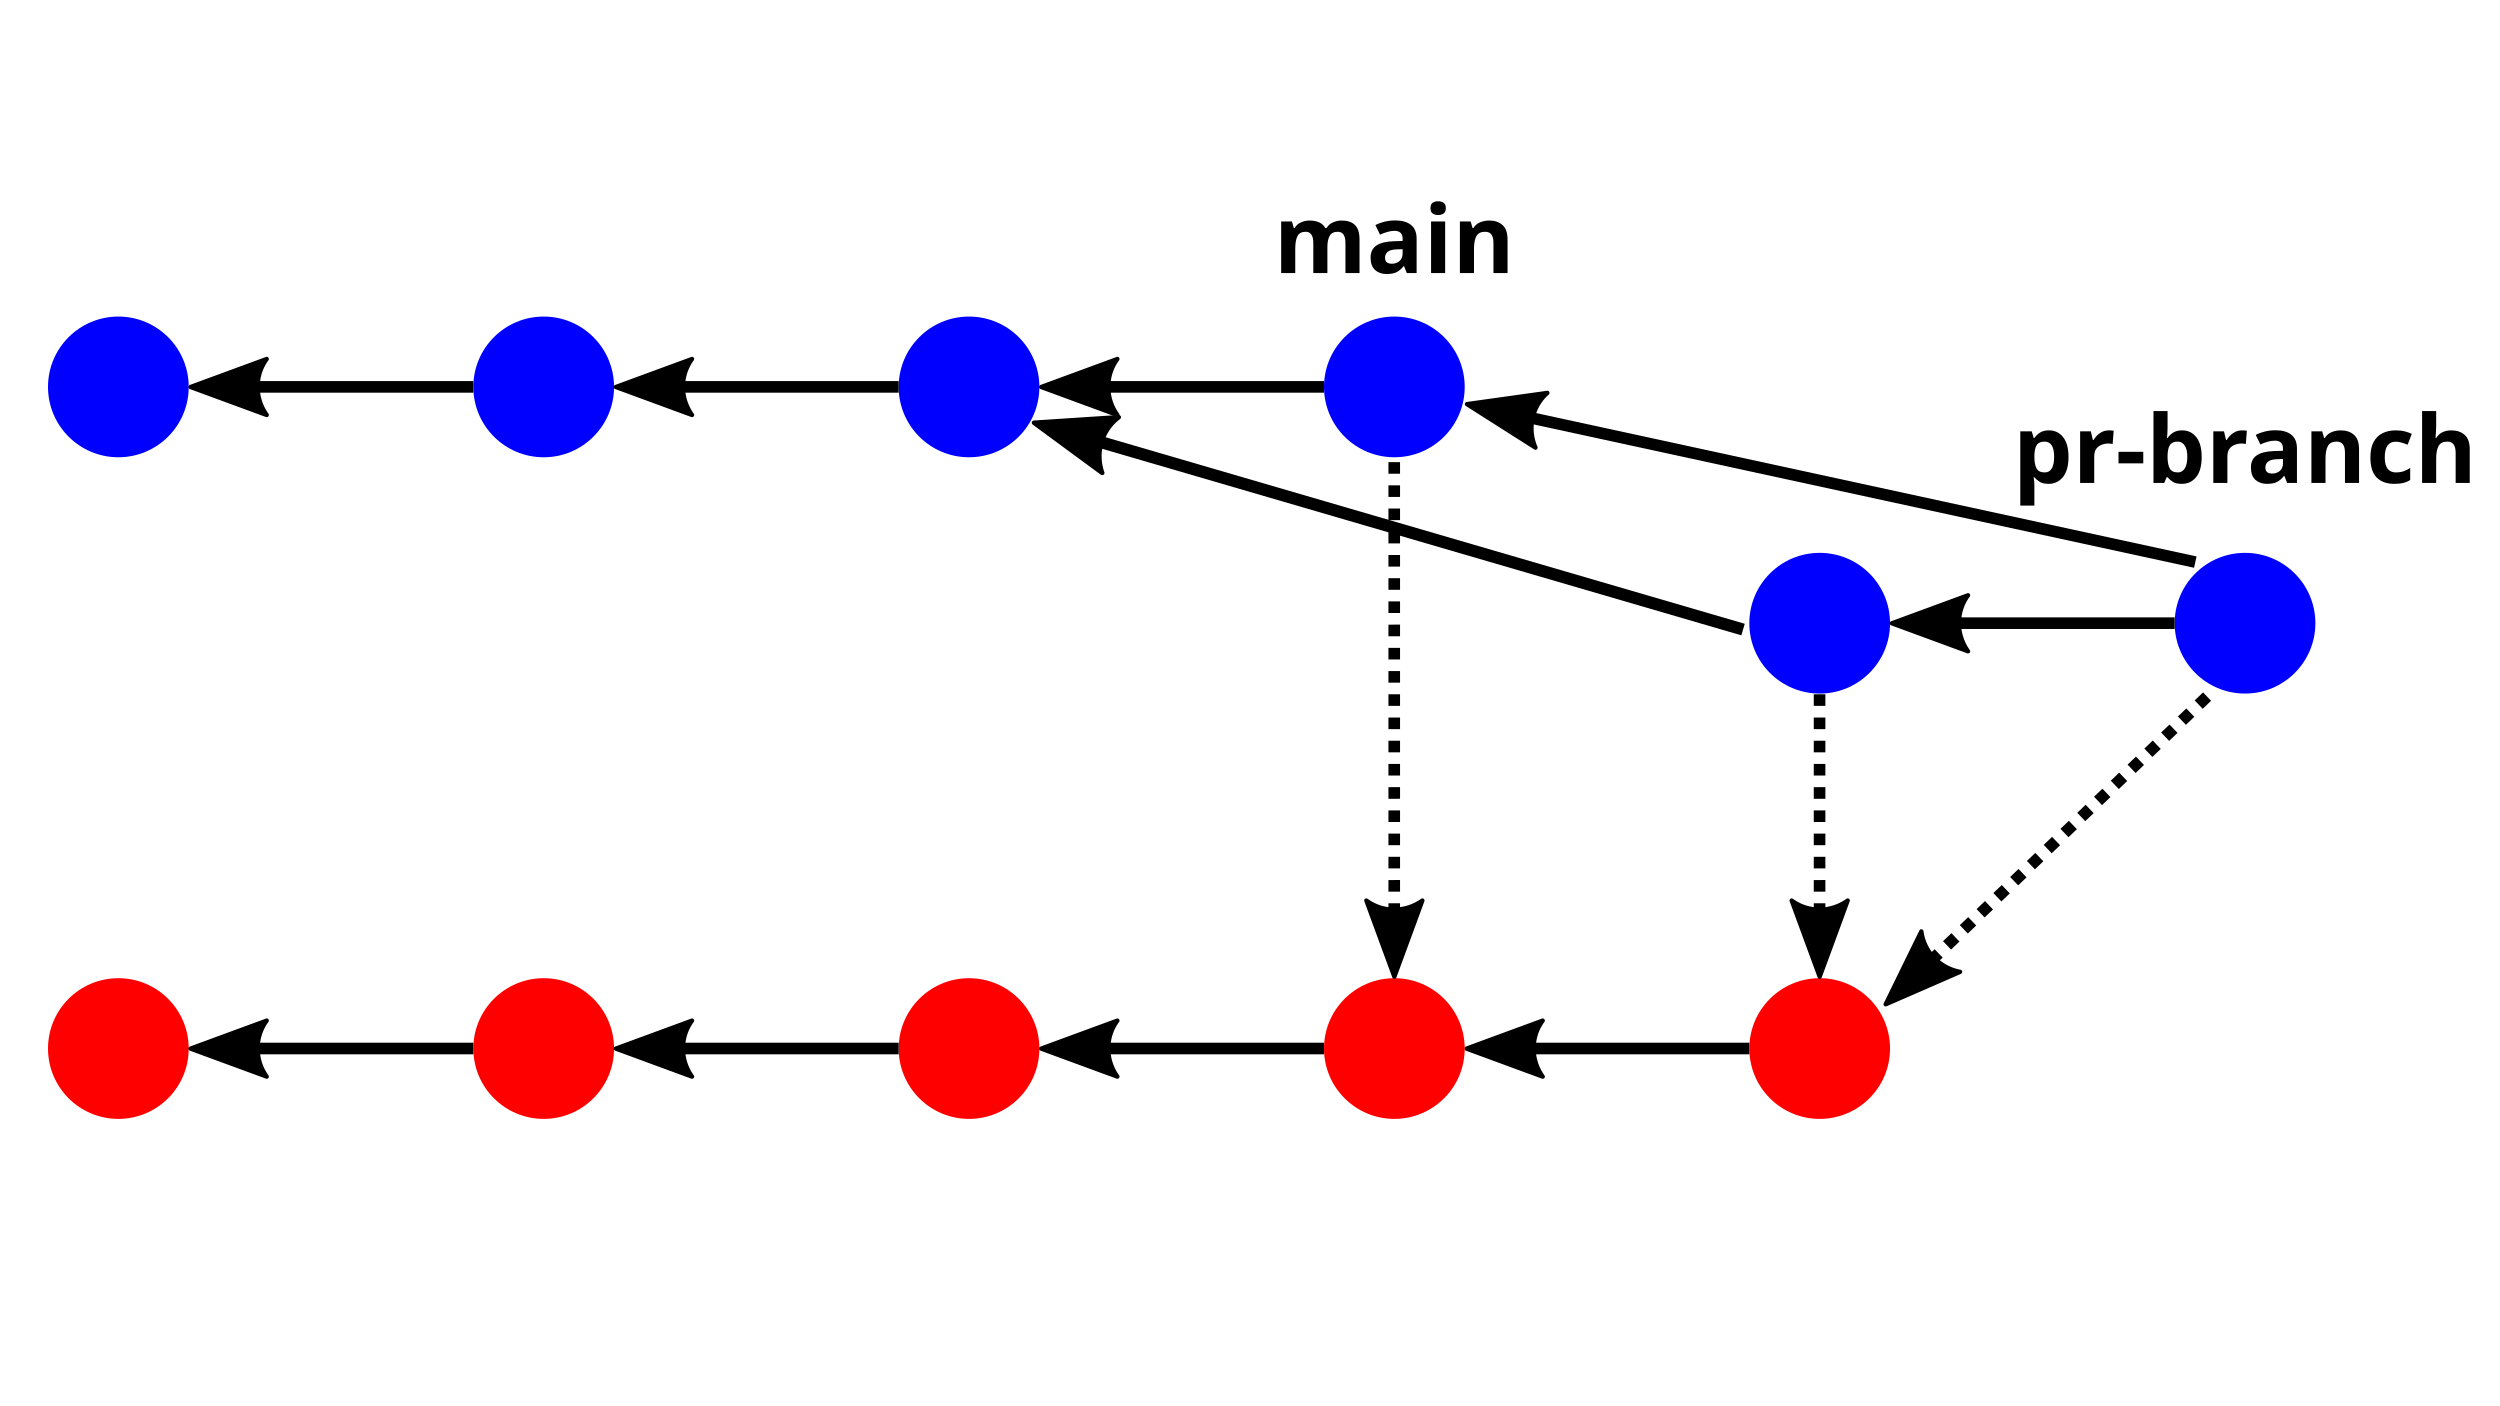<?xml version="1.0" encoding="UTF-8" standalone="no"?>
<!-- Created with Inkscape (http://www.inkscape.org/) -->

<svg
   version="1.1"
   id="svg2"
   width="1058"
   height="595"
   viewBox="0 0 1058 595"
   sodipodi:docname="merge-github-ff.svg"
   inkscape:version="1.1.2 (0a00cf5339, 2022-02-04, custom)"
   xmlns:inkscape="http://www.inkscape.org/namespaces/inkscape"
   xmlns:sodipodi="http://sodipodi.sourceforge.net/DTD/sodipodi-0.dtd"
   xmlns="http://www.w3.org/2000/svg"
   xmlns:svg="http://www.w3.org/2000/svg">
  <defs
     id="defs6">
    <marker
       style="overflow:visible"
       id="Arrow2Mstart"
       refX="0.0"
       refY="0.0"
       orient="auto"
       inkscape:stockid="Arrow2Mstart"
       inkscape:isstock="true">
      <path
         transform="scale(0.6) translate(0,0)"
         d="M 8.719,4.034 L -2.207,0.016 L 8.719,-4.002 C 6.973,-1.63 6.983,1.616 8.719,4.034 z "
         style="stroke:context-stroke;fill-rule:evenodd;fill:context-stroke;stroke-width:0.625;stroke-linejoin:round"
         id="path1480" />
    </marker>
    <marker
       style="overflow:visible"
       id="Arrow2Lstart"
       refX="0.0"
       refY="0.0"
       orient="auto"
       inkscape:stockid="Arrow2Lstart"
       inkscape:isstock="true">
      <path
         transform="scale(1.1) translate(1,0)"
         d="M 8.719,4.034 L -2.207,0.016 L 8.719,-4.002 C 6.973,-1.63 6.983,1.616 8.719,4.034 z "
         style="stroke:context-stroke;fill-rule:evenodd;fill:context-stroke;stroke-width:0.625;stroke-linejoin:round"
         id="path1474" />
    </marker>
    <marker
       style="overflow:visible"
       id="Arrow2Mstart-6"
       refX="0"
       refY="0"
       orient="auto"
       inkscape:stockid="Arrow2Mstart"
       inkscape:isstock="true">
      <path
         transform="scale(0.6)"
         d="M 8.719,4.034 -2.207,0.016 8.719,-4.002 c -1.745,2.372 -1.735,5.617 -6e-7,8.035 z"
         style="fill:context-stroke;fill-rule:evenodd;stroke:context-stroke;stroke-width:0.625;stroke-linejoin:round"
         id="path1480-7" />
    </marker>
    <marker
       style="overflow:visible"
       id="marker40874"
       refX="0"
       refY="0"
       orient="auto"
       inkscape:stockid="Arrow2Mstart"
       inkscape:isstock="true">
      <path
         transform="scale(0.6)"
         d="M 8.719,4.034 -2.207,0.016 8.719,-4.002 c -1.745,2.372 -1.735,5.617 -6e-7,8.035 z"
         style="fill:context-stroke;fill-rule:evenodd;stroke:context-stroke;stroke-width:0.625;stroke-linejoin:round"
         id="path40872" />
    </marker>
    <marker
       style="overflow:visible"
       id="marker40878"
       refX="0"
       refY="0"
       orient="auto"
       inkscape:stockid="Arrow2Mstart"
       inkscape:isstock="true">
      <path
         transform="scale(0.6)"
         d="M 8.719,4.034 -2.207,0.016 8.719,-4.002 c -1.745,2.372 -1.735,5.617 -6e-7,8.035 z"
         style="fill:context-stroke;fill-rule:evenodd;stroke:context-stroke;stroke-width:0.625;stroke-linejoin:round"
         id="path40876" />
    </marker>
  </defs>
  <sodipodi:namedview
     id="namedview4"
     pagecolor="#ffffff"
     bordercolor="#666666"
     borderopacity="1.0"
     inkscape:pageshadow="2"
     inkscape:pageopacity="0.0"
     inkscape:pagecheckerboard="0"
     showgrid="false"
     showguides="true"
     inkscape:guide-bbox="true"
     inkscape:snap-grids="false"
     inkscape:snap-to-guides="true"
     inkscape:snap-page="false"
     inkscape:snap-global="true"
     inkscape:snap-bbox="true"
     inkscape:snap-others="false"
     inkscape:snap-nodes="false"
     inkscape:bbox-paths="true"
     inkscape:snap-bbox-midpoints="true"
     inkscape:bbox-nodes="true"
     inkscape:snap-bbox-edge-midpoints="true"
     inkscape:zoom="1.6561537"
     inkscape:cx="617.3944"
     inkscape:cy="248.46728"
     inkscape:window-width="1680"
     inkscape:window-height="1050"
     inkscape:window-x="0"
     inkscape:window-y="0"
     inkscape:window-maximized="1"
     inkscape:current-layer="g8" />
  <g
     inkscape:groupmode="layer"
     inkscape:label="Image"
     id="g8">
    <circle
       style="fill:#0000ff;stroke-width:20"
       id="path849-3"
       cx="50.09"
       cy="163.743"
       r="29.773" />
    <circle
       style="fill:#0000ff;stroke-width:20"
       id="circle1358"
       cx="230.09"
       cy="163.743"
       r="29.773" />
    <circle
       style="fill:#0000ff;stroke-width:20"
       id="circle1360"
       cx="410.09"
       cy="163.743"
       r="29.773" />
    <g
       id="path1397">
      <path
         style="color:#000000;fill:#000000;-inkscape-stroke:none"
         d="m 87.162,161.271 v 4.914 H 200.316 v -4.914 z"
         id="path315" />
      <g
         id="g305">
        <g
           id="path307">
          <path
             style="color:#000000;fill:#000000;fill-rule:evenodd;stroke-width:1.842;stroke-linejoin:round;-inkscape-stroke:none"
             d="M 112.864,175.619 80.656,163.775 112.864,151.931 c -5.146,6.993 -5.116,16.56 -1e-5,23.688 z"
             id="path311" />
          <path
             style="color:#000000;fill:#000000;fill-rule:evenodd;stroke-linejoin:round;-inkscape-stroke:none"
             d="m 112.547,151.066 -32.209,11.844 a 0.921,0.921 0 0 0 0,1.73 l 32.209,11.844 a 0.921,0.921 0 0 0 1.066,-1.402 c -4.889,-6.812 -4.915,-15.937 -0.008,-22.605 a 0.921,0.921 0 0 0 -1.059,-1.41 z m -1.861,2.648 c -3.421,6.239 -3.389,13.822 0.035,20.135 L 83.326,163.775 Z"
             id="path313" />
        </g>
      </g>
    </g>
    <g
       id="path1812">
      <path
         style="color:#000000;fill:#000000;-inkscape-stroke:none"
         d="m 267.162,161.271 v 4.914 h 113.154 v -4.914 z"
         id="path301" />
      <g
         id="g291">
        <g
           id="path293">
          <path
             style="color:#000000;fill:#000000;fill-rule:evenodd;stroke-width:1.842;stroke-linejoin:round;-inkscape-stroke:none"
             d="m 292.864,175.619 -32.209,-11.844 32.209,-11.844 c -5.146,6.993 -5.116,16.56 -1e-5,23.688 z"
             id="path297" />
          <path
             style="color:#000000;fill:#000000;fill-rule:evenodd;stroke-linejoin:round;-inkscape-stroke:none"
             d="m 292.547,151.066 -32.209,11.844 a 0.921,0.921 0 0 0 0,1.73 l 32.209,11.844 a 0.921,0.921 0 0 0 1.066,-1.402 c -4.889,-6.812 -4.915,-15.937 -0.008,-22.605 a 0.921,0.921 0 0 0 -1.059,-1.41 z m -1.861,2.648 c -3.421,6.239 -3.389,13.822 0.035,20.135 l -27.395,-10.074 z"
             id="path299" />
        </g>
      </g>
    </g>
    <circle
       style="fill:#ff0000;stroke-width:20"
       id="circle1900"
       cx="50.09"
       cy="443.743"
       r="29.773" />
    <circle
       style="fill:#ff0000;stroke-width:20"
       id="circle1902"
       cx="230.09"
       cy="443.743"
       r="29.773" />
    <circle
       style="fill:#ff0000;stroke-width:20"
       id="circle1904"
       cx="410.09"
       cy="443.743"
       r="29.773" />
    <g
       id="path1908">
      <path
         style="color:#000000;fill:#000000;-inkscape-stroke:none"
         d="m 87.162,441.271 v 4.914 H 200.316 v -4.914 z"
         id="path281" />
      <g
         id="g271">
        <g
           id="path273">
          <path
             style="color:#000000;fill:#000000;fill-rule:evenodd;stroke-width:1.842;stroke-linejoin:round;-inkscape-stroke:none"
             d="M 112.864,455.619 80.656,443.775 112.864,431.931 c -5.146,6.993 -5.116,16.56 -1e-5,23.688 z"
             id="path277" />
          <path
             style="color:#000000;fill:#000000;fill-rule:evenodd;stroke-linejoin:round;-inkscape-stroke:none"
             d="m 112.547,431.066 -32.209,11.844 a 0.921,0.921 0 0 0 0,1.73 l 32.209,11.844 a 0.921,0.921 0 0 0 1.066,-1.402 c -4.889,-6.812 -4.915,-15.937 -0.008,-22.605 a 0.921,0.921 0 0 0 -1.059,-1.41 z m -1.861,2.648 c -3.421,6.239 -3.389,13.822 0.035,20.135 L 83.326,443.775 Z"
             id="path279" />
        </g>
      </g>
    </g>
    <g
       id="path1910">
      <path
         style="color:#000000;fill:#000000;-inkscape-stroke:none"
         d="m 267.162,441.271 v 4.914 h 113.154 v -4.914 z"
         id="path267" />
      <g
         id="g257">
        <g
           id="path259">
          <path
             style="color:#000000;fill:#000000;fill-rule:evenodd;stroke-width:1.842;stroke-linejoin:round;-inkscape-stroke:none"
             d="m 292.864,455.619 -32.209,-11.844 32.209,-11.844 c -5.146,6.993 -5.116,16.56 -1e-5,23.688 z"
             id="path263" />
          <path
             style="color:#000000;fill:#000000;fill-rule:evenodd;stroke-linejoin:round;-inkscape-stroke:none"
             d="m 292.547,431.066 -32.209,11.844 a 0.921,0.921 0 0 0 0,1.73 l 32.209,11.844 a 0.921,0.921 0 0 0 1.066,-1.402 c -4.889,-6.812 -4.915,-15.937 -0.008,-22.605 a 0.921,0.921 0 0 0 -1.059,-1.41 z m -1.861,2.648 c -3.421,6.239 -3.389,13.822 0.035,20.135 l -27.395,-10.074 z"
             id="path265" />
        </g>
      </g>
    </g>
    <circle
       style="fill:#ff0000;stroke-width:20"
       id="circle1914"
       cx="770.09"
       cy="443.743"
       r="29.773" />
    <g
       id="path2016">
      <path
         style="color:#000000;fill:#000000;-inkscape-stroke:none"
         d="m 627.162,441.271 v 4.914 h 113.154 v -4.914 z"
         id="path251" />
      <g
         id="g241">
        <g
           id="path243">
          <path
             style="color:#000000;fill:#000000;fill-rule:evenodd;stroke-width:1.842;stroke-linejoin:round;-inkscape-stroke:none"
             d="m 652.864,455.619 -32.209,-11.844 32.209,-11.844 c -5.146,6.993 -5.116,16.56 -10e-6,23.688 z"
             id="path247" />
          <path
             style="color:#000000;fill:#000000;fill-rule:evenodd;stroke-linejoin:round;-inkscape-stroke:none"
             d="m 652.547,431.066 -32.209,11.844 a 0.921,0.921 0 0 0 0,1.73 l 32.209,11.844 a 0.921,0.921 0 0 0 1.066,-1.402 c -4.889,-6.812 -4.915,-15.937 -0.008,-22.605 a 0.921,0.921 0 0 0 -1.059,-1.41 z m -1.861,2.648 c -3.421,6.239 -3.389,13.822 0.035,20.135 l -27.395,-10.074 z"
             id="path249" />
        </g>
      </g>
    </g>
    <circle
       style="fill:#ff0000;stroke-width:20"
       id="circle2018"
       cx="590.09"
       cy="443.743"
       r="29.773" />
    <g
       id="text4179"
       style="font-size:40px;fill:#ffccaa" />
    <g
       aria-label="main"
       id="text9647"
       style="font-size:40px">
      <path
         d="m 567.83,93.329 q 3.72,0 5.6,1.92 1.92,1.88 1.92,6.08 v 14.24 h -5.96 v -12.76 q 0,-4.72 -3.28,-4.72 -2.36,0 -3.36,1.68 -1,1.68 -1,4.84 v 10.96 h -5.96 v -12.76 q 0,-4.72 -3.28,-4.72 -2.48,0 -3.44,1.88 -0.92,1.84 -0.92,5.32 v 10.28 h -5.96 V 93.729 h 4.56 l 0.8,2.8 h 0.32 q 1,-1.68 2.72,-2.44 1.76,-0.76 3.64,-0.76 2.4,0 4.08,0.8 1.68,0.76 2.56,2.4 h 0.52 q 1,-1.68 2.76,-2.44 1.8,-0.76 3.68,-0.76 z"
         style="-inkscape-font-specification:'sans-serif Bold'"
         id="path219" />
      <path
         d="m 590.43,93.289 q 4.4,0 6.72,1.92 2.36,1.88 2.36,5.8 v 14.56 h -4.16 l -1.16,-2.96 h -0.16 q -1.4,1.76 -2.96,2.56 -1.56,0.8 -4.28,0.8 -2.92,0 -4.84,-1.68 -1.92,-1.72 -1.92,-5.24 0,-3.48 2.44,-5.12 2.44,-1.68 7.32,-1.84 l 3.8,-0.12 v -0.96 q 0,-1.72 -0.92,-2.52 -0.88,-0.8 -2.48,-0.8 -1.6,0 -3.12,0.48 -1.52,0.44 -3.04,1.12 l -1.96,-4.04 q 1.76,-0.92 3.88,-1.44 2.16,-0.52 4.48,-0.52 z m 0.84,12.24 q -2.88,0.08 -4,1.04 -1.12,0.96 -1.12,2.52 0,1.36 0.8,1.96 0.8,0.56 2.08,0.56 1.92,0 3.24,-1.12 1.32,-1.16 1.32,-3.24 v -1.8 z"
         style="-inkscape-font-specification:'sans-serif Bold'"
         id="path221" />
      <path
         d="m 608.63,85.169 q 1.32,0 2.28,0.64 0.96,0.6 0.96,2.28 0,1.64 -0.96,2.28 -0.96,0.64 -2.28,0.64 -1.36,0 -2.32,-0.64 -0.92,-0.64 -0.92,-2.28 0,-1.68 0.92,-2.28 0.96,-0.64 2.32,-0.64 z m 2.96,8.56 v 21.84 h -5.96 V 93.729 Z"
         style="-inkscape-font-specification:'sans-serif Bold'"
         id="path223" />
      <path
         d="m 630.23,93.329 q 3.52,0 5.64,1.92 2.12,1.88 2.12,6.08 v 14.24 h -5.96 v -12.76 q 0,-2.36 -0.84,-3.52 -0.84,-1.2 -2.68,-1.2 -2.72,0 -3.72,1.88 -1,1.84 -1,5.32 v 10.28 h -5.96 V 93.729 h 4.56 l 0.8,2.8 h 0.32 q 1.04,-1.68 2.84,-2.44 1.84,-0.76 3.88,-0.76 z"
         style="-inkscape-font-specification:'sans-serif Bold'"
         id="path225" />
    </g>
    <g
       aria-label="pr-branch"
       id="text12583"
       style="font-size:40px">
      <path
         d="m 867.15,182.129 q 3.68,0 5.96,2.88 2.28,2.84 2.28,8.4 0,5.56 -2.36,8.48 -2.36,2.88 -6.04,2.88 -2.36,0 -3.76,-0.84 -1.4,-0.88 -2.28,-1.96 h -0.32 q 0.32,1.68 0.32,3.2 v 8.8 h -5.96 v -31.44 h 4.84 l 0.84,2.84 h 0.28 q 0.88,-1.32 2.36,-2.28 1.48,-0.96 3.84,-0.96 z m -1.92,4.76 q -2.32,0 -3.28,1.44 -0.92,1.44 -1,4.4 v 0.64 q 0,3.16 0.92,4.88 0.96,1.68 3.44,1.68 2.04,0 3,-1.68 1,-1.72 1,-4.92 0,-6.44 -4.08,-6.44 z"
         style="-inkscape-font-specification:'sans-serif Bold'"
         id="path182" />
      <path
         d="m 892.51,182.129 q 0.44,0 1.04,0.04 0.6,0.04 0.96,0.12 l -0.44,5.6 q -0.28,-0.08 -0.84,-0.12 -0.52,-0.08 -0.92,-0.08 -1.52,0 -2.92,0.56 -1.4,0.52 -2.28,1.72 -0.84,1.2 -0.84,3.28 v 11.12 h -5.96 v -21.84 h 4.52 l 0.88,3.68 h 0.28 q 0.96,-1.68 2.64,-2.88 1.68,-1.2 3.88,-1.2 z"
         style="-inkscape-font-specification:'sans-serif Bold'"
         id="path184" />
      <path
         d="m 896.55,196.089 v -4.88 h 10.48 v 4.88 z"
         style="-inkscape-font-specification:'sans-serif Bold'"
         id="path186" />
      <path
         d="m 917.31,181.049 q 0,1.24 -0.08,2.44 -0.08,1.2 -0.16,1.88 h 0.24 q 0.88,-1.36 2.36,-2.28 1.48,-0.96 3.84,-0.96 3.68,0 5.96,2.88 2.28,2.84 2.28,8.4 0,5.6 -2.32,8.48 -2.32,2.88 -6.08,2.88 -2.4,0 -3.8,-0.84 -1.36,-0.88 -2.24,-1.96 h -0.4 l -1,2.4 h -4.56 v -30.4 h 5.96 z m 4.28,5.84 q -2.32,0 -3.28,1.44 -0.92,1.44 -1,4.4 v 0.64 q 0,3.16 0.92,4.88 0.96,1.68 3.44,1.68 1.84,0 2.92,-1.68 1.08,-1.72 1.08,-4.92 0,-3.2 -1.12,-4.8 -1.08,-1.64 -2.96,-1.64 z"
         style="-inkscape-font-specification:'sans-serif Bold'"
         id="path188" />
      <path
         d="m 948.87,182.129 q 0.44,0 1.04,0.04 0.6,0.04 0.96,0.12 l -0.44,5.6 q -0.28,-0.08 -0.84,-0.12 -0.52,-0.08 -0.92,-0.08 -1.52,0 -2.92,0.56 -1.4,0.52 -2.28,1.72 -0.84,1.2 -0.84,3.28 v 11.12 h -5.96 v -21.84 h 4.52 l 0.88,3.68 h 0.28 q 0.96,-1.68 2.64,-2.88 1.68,-1.2 3.88,-1.2 z"
         style="-inkscape-font-specification:'sans-serif Bold'"
         id="path190" />
      <path
         d="m 962.99,182.089 q 4.4,0 6.72,1.92 2.36,1.88 2.36,5.8 v 14.56 h -4.16 l -1.16,-2.96 h -0.16 q -1.4,1.76 -2.96,2.56 -1.56,0.8 -4.28,0.8 -2.92,0 -4.84,-1.68 -1.92,-1.72 -1.92,-5.24 0,-3.48 2.44,-5.12 2.44,-1.68 7.32,-1.84 l 3.8,-0.12 v -0.96 q 0,-1.72 -0.92,-2.52 -0.88,-0.8 -2.48,-0.8 -1.6,0 -3.12,0.48 -1.52,0.44 -3.04,1.12 l -1.96,-4.04 q 1.76,-0.92 3.88,-1.44 2.16,-0.52 4.48,-0.52 z m 0.84,12.24 q -2.88,0.08 -4,1.04 -1.12,0.96 -1.12,2.52 0,1.36 0.8,1.96 0.8,0.56 2.08,0.56 1.92,0 3.24,-1.12 1.32,-1.16 1.32,-3.24 v -1.8 z"
         style="-inkscape-font-specification:'sans-serif Bold'"
         id="path192" />
      <path
         d="m 990.59,182.129 q 3.52,0 5.64,1.92 2.12,1.88 2.12,6.08 v 14.24 h -5.96 v -12.76 q 0,-2.36 -0.84,-3.52 -0.84,-1.2 -2.68,-1.2 -2.72,0 -3.72,1.88 -1,1.84 -1,5.32 v 10.28 h -5.96 v -21.84 h 4.56 l 0.8,2.8 h 0.32 q 1.04,-1.68 2.84,-2.44 1.84,-0.76 3.88,-0.76 z"
         style="-inkscape-font-specification:'sans-serif Bold'"
         id="path194" />
      <path
         d="m 1013.35,204.769 q -4.88,0 -7.56,-2.68 -2.64,-2.72 -2.64,-8.52 0,-4 1.36,-6.52 1.36,-2.52 3.76,-3.72 2.44,-1.2 5.6,-1.2 2.24,0 3.88,0.44 1.68,0.44 2.92,1.04 l -1.76,4.6 q -1.4,-0.56 -2.64,-0.92 -1.2,-0.36 -2.4,-0.36 -4.64,0 -4.64,6.6 0,3.28 1.2,4.84 1.24,1.56 3.44,1.56 1.88,0 3.32,-0.48 1.44,-0.52 2.8,-1.4 v 5.08 q -1.36,0.88 -2.88,1.24 -1.48,0.4 -3.76,0.4 z"
         style="-inkscape-font-specification:'sans-serif Bold'"
         id="path196" />
      <path
         d="m 1030.99,180.169 q 0,1.6 -0.12,3.08 -0.08,1.48 -0.16,2.08 h 0.32 q 1.04,-1.68 2.68,-2.44 1.64,-0.76 3.64,-0.76 3.56,0 5.68,1.92 2.16,1.88 2.16,6.08 v 14.24 h -5.96 v -12.76 q 0,-4.72 -3.52,-4.72 -2.68,0 -3.72,1.88 -1,1.84 -1,5.32 v 10.28 h -5.96 v -30.4 h 5.96 z"
         style="-inkscape-font-specification:'sans-serif Bold'"
         id="path198" />
    </g>
    <g
       id="path14156">
      <path
         style="color:#000000;fill:#000000;stroke-dasharray:4.913, 4.913;-inkscape-stroke:none"
         d="m 587.586,195.564 v 4.912 H 592.5 v -4.912 z m 0,9.826 v 4.912 H 592.5 v -4.912 z m 0,9.826 v 4.912 H 592.5 v -4.912 z m 0,9.826 v 4.912 H 592.5 v -4.912 z m 0,9.826 v 4.912 H 592.5 v -4.912 z m 0,9.824 v 4.914 H 592.5 v -4.914 z m 0,9.826 v 4.914 H 592.5 v -4.914 z m 0,9.826 v 4.914 H 592.5 v -4.914 z m 0,9.826 v 4.914 H 592.5 v -4.914 z m 0,9.826 v 4.914 H 592.5 v -4.914 z m 0,9.826 v 4.912 H 592.5 v -4.912 z m 0,9.826 v 4.912 H 592.5 v -4.912 z m 0,9.826 v 4.912 H 592.5 v -4.912 z m 0,9.826 v 4.912 H 592.5 v -4.912 z m 0,9.826 v 4.912 H 592.5 v -4.912 z m 0,9.826 v 4.912 H 592.5 v -4.912 z m 0,9.824 v 4.914 H 592.5 v -4.914 z m 0,9.826 v 4.914 H 592.5 v -4.914 z m 0,9.826 v 4.914 H 592.5 v -4.914 z m 0,9.826 v 4.914 H 592.5 v -4.914 z m 0,9.826 v 4.914 H 592.5 v -4.914 z m 0,9.826 v 4.914 H 592.5 v -4.914 z"
         id="path180" />
      <g
         id="g170">
        <g
           id="path172">
          <path
             style="color:#000000;fill:#000000;fill-rule:evenodd;stroke-width:1.842;stroke-linejoin:round;-inkscape-stroke:none"
             d="m 601.934,381.123 -11.843,32.207 -11.843,-32.207 c 6.992,5.145 16.559,5.116 23.687,10e-6 z"
             id="path176" />
          <path
             style="color:#000000;fill:#000000;fill-rule:evenodd;stroke-linejoin:round;-inkscape-stroke:none"
             d="m 602.141,380.225 a 0.921,0.921 0 0 0 -0.744,0.15 c -6.812,4.889 -15.936,4.913 -22.604,0.006 a 0.921,0.921 0 0 0 -1.41,1.061 l 11.842,32.207 a 0.921,0.921 0 0 0 1.73,0 l 11.844,-32.207 a 0.921,0.921 0 0 0 -0.658,-1.217 z m -1.977,3.041 -10.074,27.393 -10.061,-27.357 c 6.24,3.421 13.822,3.389 20.135,-0.035 z"
             id="path178" />
        </g>
      </g>
    </g>
    <circle
       style="fill:#0000ff;stroke-width:20"
       id="circle14888"
       cx="770.09"
       cy="263.743"
       r="29.773" />
    <circle
       style="fill:#0000ff;stroke-width:20"
       id="circle30330"
       cx="590.09"
       cy="163.743"
       r="29.773" />
    <g
       id="path30332">
      <path
         style="color:#000000;fill:#000000;-inkscape-stroke:none"
         d="m 447.162,161.271 v 4.914 h 113.154 v -4.914 z"
         id="path132" />
      <g
         id="g122">
        <g
           id="path124">
          <path
             style="color:#000000;fill:#000000;fill-rule:evenodd;stroke-width:1.842;stroke-linejoin:round;-inkscape-stroke:none"
             d="m 472.864,175.619 -32.209,-11.844 32.209,-11.844 c -5.146,6.993 -5.116,16.56 -1e-5,23.688 z"
             id="path128" />
          <path
             style="color:#000000;fill:#000000;fill-rule:evenodd;stroke-linejoin:round;-inkscape-stroke:none"
             d="m 472.547,151.066 -32.209,11.844 a 0.921,0.921 0 0 0 0,1.73 l 32.209,11.844 a 0.921,0.921 0 0 0 1.066,-1.402 c -4.889,-6.812 -4.915,-15.937 -0.008,-22.605 a 0.921,0.921 0 0 0 -1.059,-1.41 z m -1.861,2.648 c -3.421,6.239 -3.389,13.822 0.035,20.135 l -27.395,-10.074 z"
             id="path130" />
        </g>
      </g>
    </g>
    <g
       id="path34972">
      <path
         style="color:#000000;fill:#000000;-inkscape-stroke:none"
         d="m 447.162,441.271 v 4.914 h 113.154 v -4.914 z"
         id="path118" />
      <g
         id="g108">
        <g
           id="path110">
          <path
             style="color:#000000;fill:#000000;fill-rule:evenodd;stroke-width:1.842;stroke-linejoin:round;-inkscape-stroke:none"
             d="m 472.864,455.619 -32.209,-11.844 32.209,-11.844 c -5.146,6.993 -5.116,16.56 -1e-5,23.688 z"
             id="path114" />
          <path
             style="color:#000000;fill:#000000;fill-rule:evenodd;stroke-linejoin:round;-inkscape-stroke:none"
             d="m 472.547,431.066 -32.209,11.844 a 0.921,0.921 0 0 0 0,1.73 l 32.209,11.844 a 0.921,0.921 0 0 0 1.066,-1.402 c -4.889,-6.812 -4.915,-15.937 -0.008,-22.605 a 0.921,0.921 0 0 0 -1.059,-1.41 z m -1.861,2.648 c -3.421,6.239 -3.389,13.822 0.035,20.135 l -27.395,-10.074 z"
             id="path116" />
        </g>
      </g>
    </g>
    <g
       id="path36589">
      <path
         style="color:#000000;fill:#000000;stroke-dasharray:4.913, 4.913;-inkscape-stroke:none"
         d="m 767.586,293.824 v 4.912 H 772.5 v -4.912 z m 0,9.826 v 4.912 H 772.5 v -4.912 z m 0,9.826 v 4.912 H 772.5 v -4.912 z m 0,9.826 v 4.912 H 772.5 v -4.912 z m 0,9.826 v 4.912 H 772.5 v -4.912 z m 0,9.826 v 4.912 H 772.5 v -4.912 z m 0,9.824 v 4.914 H 772.5 v -4.914 z m 0,9.826 v 4.914 H 772.5 v -4.914 z m 0,9.826 v 4.914 H 772.5 v -4.914 z m 0,9.826 v 4.914 H 772.5 v -4.914 z m 0,9.826 v 4.914 H 772.5 v -4.914 z m 0,9.826 v 4.914 H 772.5 v -4.914 z"
         id="path104" />
      <g
         id="g94">
        <g
           id="path96">
          <path
             style="color:#000000;fill:#000000;fill-rule:evenodd;stroke-width:1.842;stroke-linejoin:round;-inkscape-stroke:none"
             d="m 781.934,381.123 -11.843,32.207 -11.843,-32.207 c 6.992,5.145 16.559,5.116 23.687,10e-6 z"
             id="path100" />
          <path
             style="color:#000000;fill:#000000;fill-rule:evenodd;stroke-linejoin:round;-inkscape-stroke:none"
             d="m 782.141,380.225 a 0.921,0.921 0 0 0 -0.744,0.15 c -6.812,4.889 -15.936,4.913 -22.604,0.006 a 0.921,0.921 0 0 0 -1.41,1.061 l 11.842,32.207 a 0.921,0.921 0 0 0 1.73,0 l 11.844,-32.207 a 0.921,0.921 0 0 0 -0.658,-1.217 z m -1.977,3.041 -10.074,27.393 -10.061,-27.357 c 6.24,3.421 13.822,3.389 20.135,-0.035 z"
             id="path102" />
        </g>
      </g>
    </g>
    <g
       id="path37117">
      <path
         style="color:#000000;fill:#000000;stroke-dasharray:4.913, 4.913;-inkscape-stroke:none"
         d="m 932.336,293.018 -3.549,3.398 3.396,3.549 3.549,-3.396 z m -7.1,6.795 -3.549,3.396 3.396,3.549 3.551,-3.396 z m -7.098,6.793 -3.551,3.396 3.396,3.551 3.551,-3.398 z m -7.1,6.793 -3.551,3.396 3.398,3.551 3.549,-3.396 z m -7.1,6.795 -3.549,3.396 3.396,3.549 3.549,-3.396 z m -7.1,6.793 -3.549,3.396 3.396,3.549 3.549,-3.396 z m -7.1,6.793 -3.549,3.396 3.396,3.551 3.551,-3.398 z m -7.098,6.793 -3.551,3.396 3.396,3.551 3.551,-3.396 z m -7.1,6.795 -3.551,3.396 3.398,3.549 3.549,-3.396 z m -7.1,6.793 -3.549,3.396 3.396,3.549 3.549,-3.396 z m -7.1,6.793 -3.549,3.396 3.396,3.551 3.549,-3.396 z m -7.1,6.793 -3.549,3.396 3.396,3.551 3.551,-3.396 z m -7.098,6.795 -3.551,3.396 3.396,3.549 3.551,-3.396 z m -7.1,6.793 -3.551,3.396 3.398,3.549 3.549,-3.396 z m -7.1,6.793 -3.549,3.396 3.396,3.551 3.549,-3.396 z m -7.1,6.793 -3.549,3.398 3.396,3.549 3.549,-3.396 z m -7.1,6.795 -3.549,3.396 3.396,3.549 3.551,-3.396 z m -7.098,6.793 -3.551,3.396 3.396,3.549 3.551,-3.396 z m -7.1,6.793 -3.551,3.396 3.398,3.551 3.549,-3.396 z"
         id="path90" />
      <g
         id="g80">
        <g
           id="path82">
          <path
             style="color:#000000;fill:#000000;fill-rule:evenodd;stroke-width:1.842;stroke-linejoin:round;-inkscape-stroke:none"
             d="m 829.489,411.295 -31.458,13.711 15.081,-30.824 c 1.117,8.609 7.753,15.501 16.377,17.114 z"
             id="path86" />
          <path
             style="color:#000000;fill:#000000;fill-rule:evenodd;stroke-linejoin:round;-inkscape-stroke:none"
             d="m 813.262,393.271 a 0.921,0.921 0 0 0 -0.977,0.504 l -15.082,30.824 a 0.921,0.921 0 0 0 1.195,1.25 l 31.459,-13.711 a 0.921,0.921 0 0 0 -0.199,-1.75 c -8.242,-1.541 -14.568,-8.116 -15.633,-16.326 a 0.921,0.921 0 0 0 -0.764,-0.791 z m -0.492,3.705 c 1.843,6.873 7.11,12.329 13.949,14.521 l -26.76,11.662 z"
             id="path88" />
        </g>
      </g>
    </g>
    <circle
       style="fill:#0000ff;stroke-width:20"
       id="circle43621"
       cx="950.09"
       cy="263.743"
       r="29.773" />
    <g
       id="path43623">
      <path
         style="color:#000000;fill:#000000;-inkscape-stroke:none"
         d="m 807.162,261.271 v 4.914 h 113.154 v -4.914 z"
         id="path74" />
      <g
         id="g64">
        <g
           id="path66">
          <path
             style="color:#000000;fill:#000000;fill-rule:evenodd;stroke-width:1.842;stroke-linejoin:round;-inkscape-stroke:none"
             d="m 832.864,275.619 -32.209,-11.844 32.209,-11.844 c -5.146,6.993 -5.116,16.56 -10e-6,23.688 z"
             id="path70" />
          <path
             style="color:#000000;fill:#000000;fill-rule:evenodd;stroke-linejoin:round;-inkscape-stroke:none"
             d="m 832.547,251.066 -32.209,11.844 a 0.921,0.921 0 0 0 0,1.73 l 32.209,11.844 a 0.921,0.921 0 0 0 1.066,-1.402 c -4.889,-6.812 -4.915,-15.937 -0.008,-22.605 a 0.921,0.921 0 0 0 -1.059,-1.41 z m -1.861,2.648 c -3.421,6.239 -3.389,13.822 0.035,20.135 l -27.395,-10.074 z"
             id="path72" />
        </g>
      </g>
    </g>
    <g
       id="path43724">
      <path
         style="color:#000000;fill:#000000;-inkscape-stroke:none"
         d="m 627.732,169.965 -1.041,4.801 301.84,65.518 1.043,-4.801 z"
         id="path60" />
      <g
         id="g50">
        <g
           id="path52">
          <path
             style="color:#000000;fill:#000000;fill-rule:evenodd;stroke-width:1.842;stroke-linejoin:round;-inkscape-stroke:none"
             d="m 649.806,189.437 -28.963,-18.407 33.988,-4.742 c -6.512,5.742 -8.512,15.098 -5.025,23.149 z"
             id="path56" />
          <path
             style="color:#000000;fill:#000000;fill-rule:evenodd;stroke-linejoin:round;-inkscape-stroke:none"
             d="m 654.703,165.375 -33.988,4.742 a 0.921,0.921 0 0 0 -0.365,1.691 l 28.963,18.406 a 0.921,0.921 0 0 0 1.34,-1.145 c -3.333,-7.694 -1.423,-16.616 4.787,-22.092 a 0.921,0.921 0 0 0 -0.736,-1.604 z m -2.381,2.193 c -4.666,5.372 -6.244,12.791 -4.236,19.686 l -24.635,-15.656 z"
             id="path58" />
        </g>
      </g>
    </g>
    <g
       id="path14890-3"
       transform="matrix(1.004,0.293,-0.295,0.995,-27.394,-241.953)">
      <path
         style="color:#000000;fill:#000000;-inkscape-stroke:none"
         d="m 547.162,261.271 v 4.914 h 292.332 v -4.914 z"
         id="path94" />
      <g
         id="g84">
        <g
           id="path86-6">
          <path
             style="color:#000000;fill:#000000;fill-rule:evenodd;stroke-width:1.842;stroke-linejoin:round;-inkscape-stroke:none"
             d="m 572.864,275.619 -32.209,-11.844 32.209,-11.844 c -5.146,6.993 -5.116,16.56 -10e-6,23.688 z"
             id="path90-7" />
          <path
             style="color:#000000;fill:#000000;fill-rule:evenodd;stroke-linejoin:round;-inkscape-stroke:none"
             d="m 572.547,251.066 -32.209,11.844 a 0.921,0.921 0 0 0 0,1.73 l 32.209,11.844 a 0.921,0.921 0 0 0 1.066,-1.402 c -4.889,-6.812 -4.915,-15.937 -0.008,-22.605 a 0.921,0.921 0 0 0 -1.059,-1.41 z m -1.861,2.648 c -3.421,6.239 -3.389,13.822 0.035,20.135 l -27.395,-10.074 z"
             id="path92" />
        </g>
      </g>
    </g>
  </g>
</svg>
